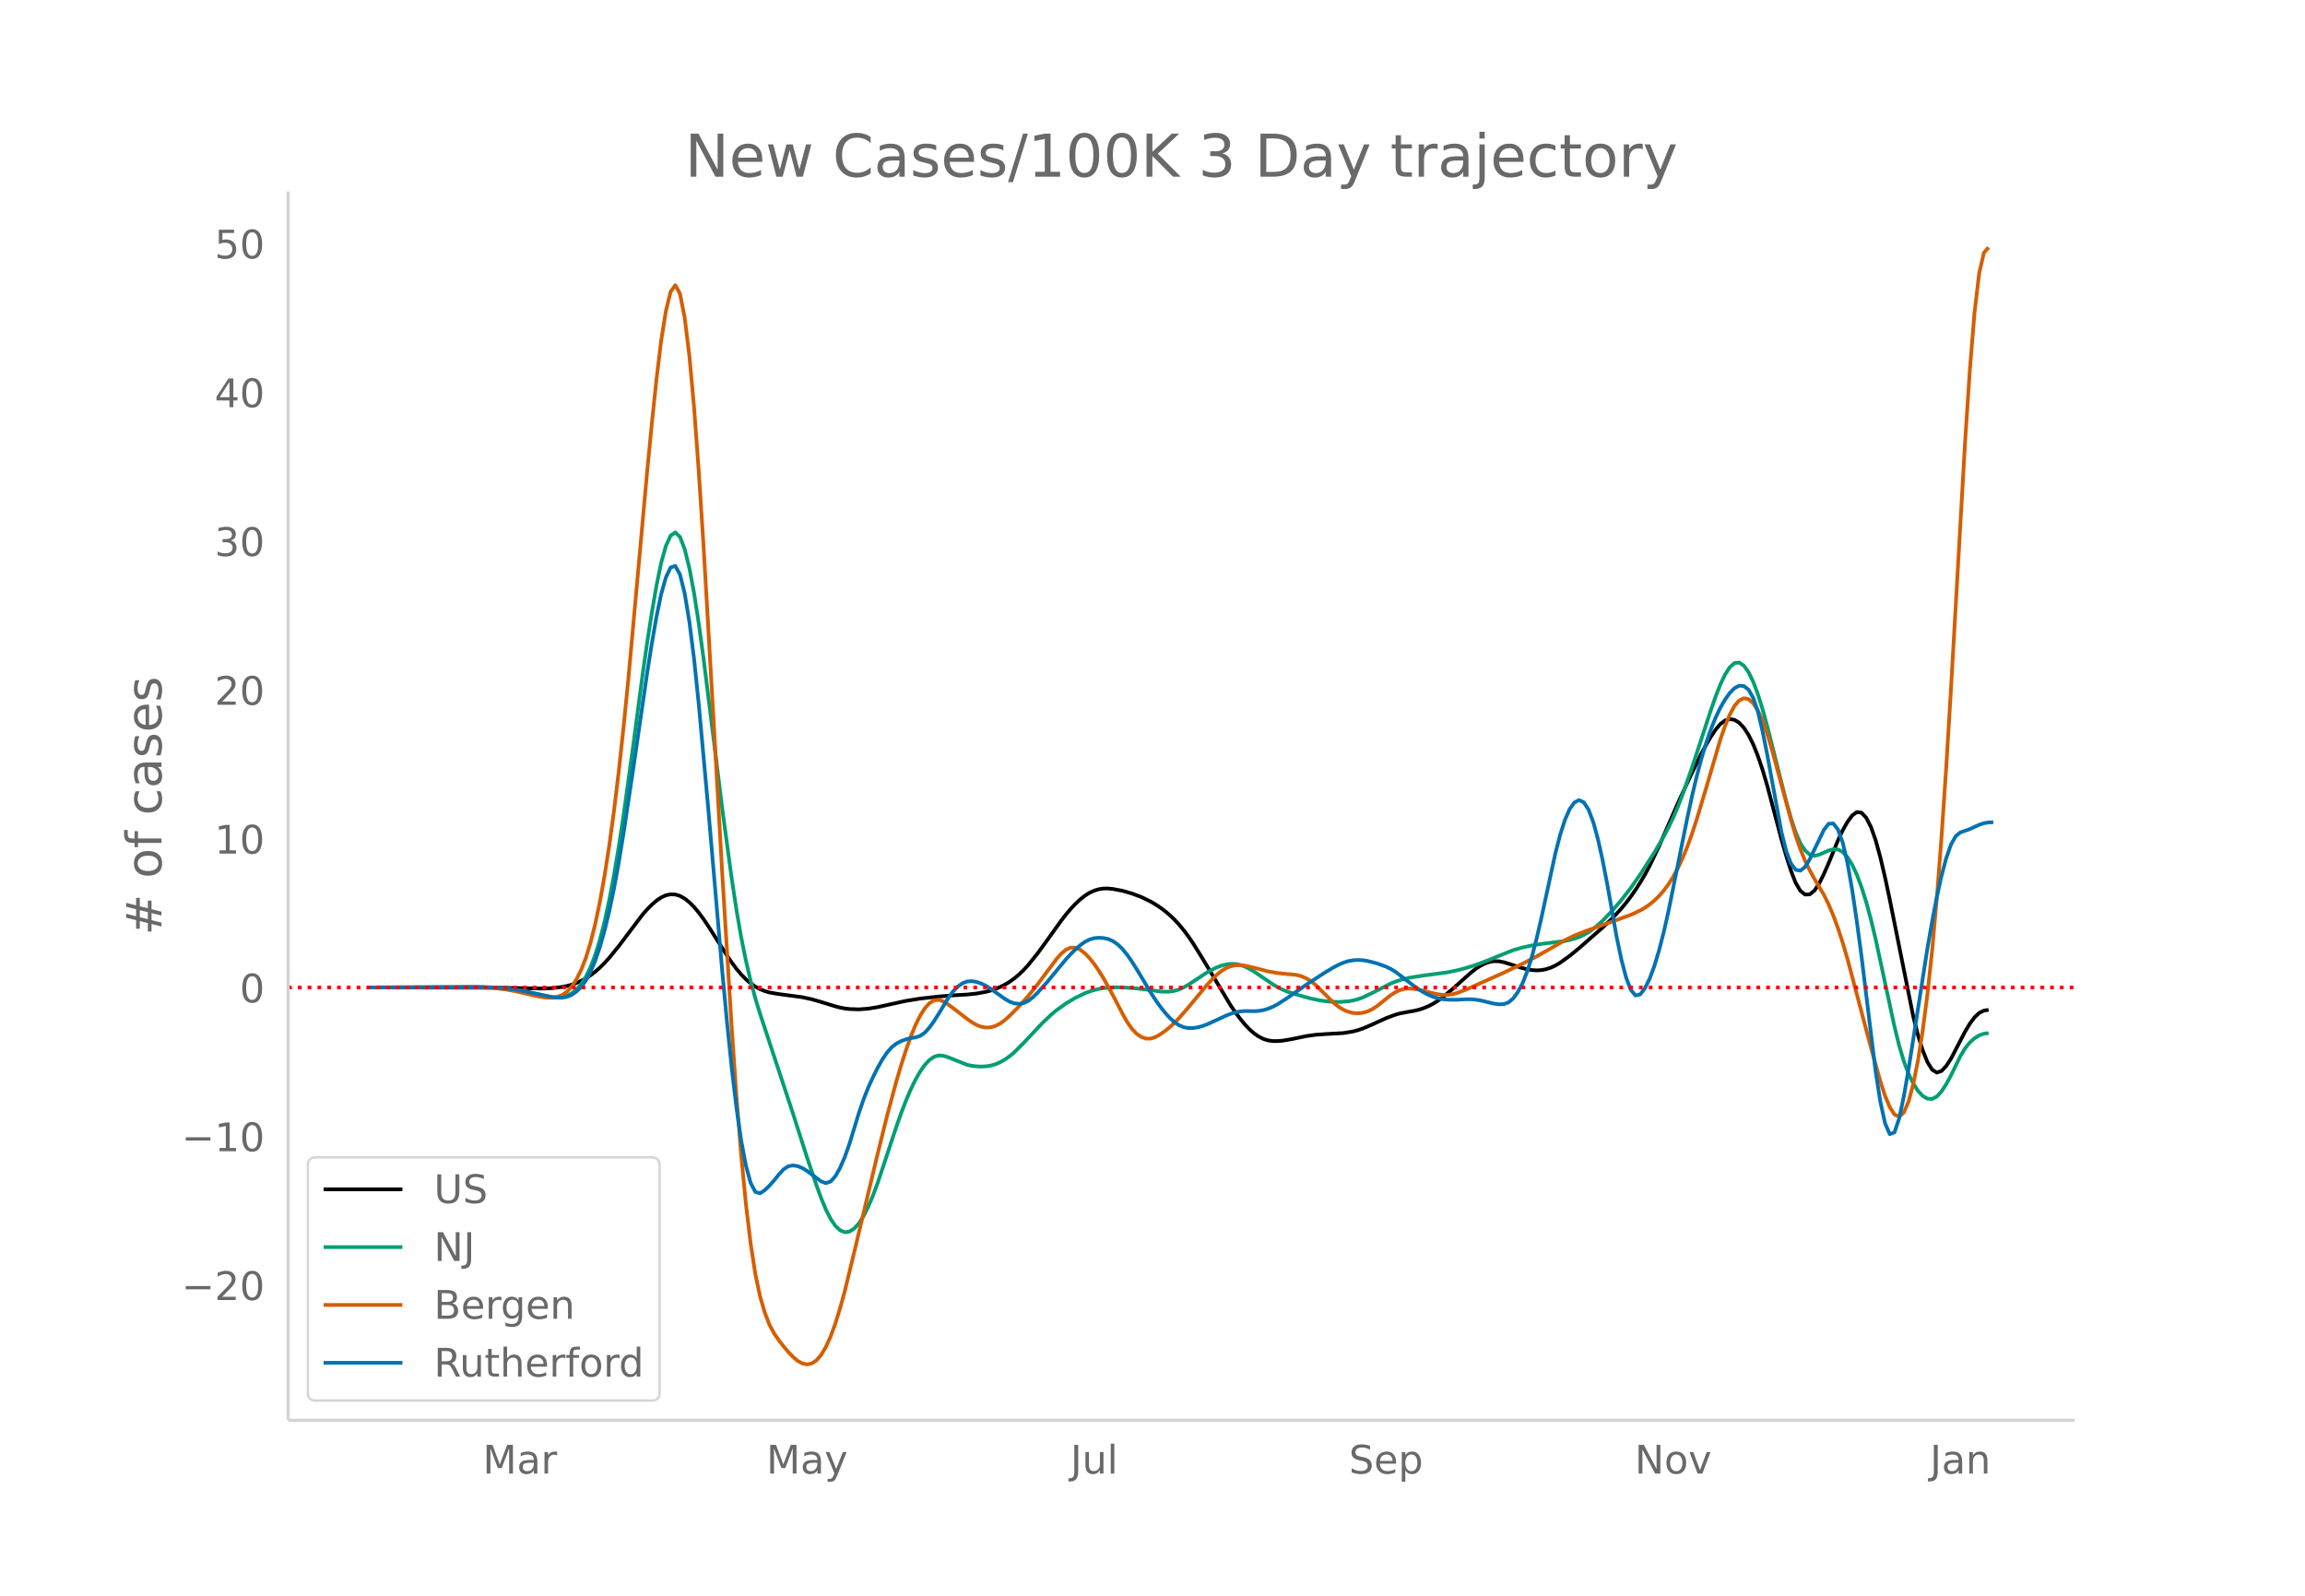 <svg height="864" viewBox="0 0 936 648" width="1248" xmlns="http://www.w3.org/2000/svg" xmlns:xlink="http://www.w3.org/1999/xlink"><defs><style>*{stroke-linecap:butt;stroke-linejoin:round}</style></defs><g id="figure_1"><path d="M0 648h936V0H0z" fill="#fff" id="patch_1"/><g id="axes_1"><path d="M117 576.72h725.4V77.76H117z" fill="none" id="patch_2"/><path clip-path="url(#pa20288cd5a)" d="M149.973 400.973l51.61.108 19.114.329 3.823-.186 3.823-.468 1.911-.389 1.912-.534 1.911-.685 1.912-.843 1.911-1.03 1.911-1.244 1.912-1.466 1.911-1.684 1.912-1.901 1.911-2.11 3.823-4.699 9.558-12.679 1.911-2.183 1.911-1.93 1.912-1.657 1.911-1.303 1.912-.863 1.911-.403 1.912.078 1.911.58 1.912 1.075 1.911 1.521 1.912 1.916 1.911 2.287 1.912 2.593 1.911 2.834 7.646 12.046 1.911 2.778 1.912 2.567 1.911 2.268 1.912 1.954 1.911 1.643 1.912 1.334 1.911 1.036 1.912.78 1.911.567 3.823.65 9.557 1.28 3.823.83 3.823 1.106 5.735 1.773 1.911.49 1.911.367 1.912.236 3.823.128 3.823-.29 3.823-.623 5.734-1.28 5.734-1.252 5.735-.924 7.646-.86 5.734-.457 5.734-.335 3.823-.408 3.823-.705 1.912-.507 1.911-.647 1.912-.79 1.911-.944 1.912-1.136 1.911-1.369 1.912-1.607 1.911-1.843 1.911-2.074 3.823-4.76 3.823-5.264 5.735-7.995 1.911-2.471 1.912-2.257 1.911-2.028 1.912-1.792 1.911-1.516 1.911-1.202 1.912-.884 1.911-.576 1.912-.278h1.911l1.912.197 3.823.732 3.823 1.09 3.823 1.428 3.822 1.872 1.912 1.117 1.911 1.26 1.912 1.426 1.911 1.602 1.912 1.813 1.911 2.06 1.912 2.31 1.911 2.555 1.912 2.791 3.823 6.16 11.468 19.117 1.912 2.783 1.911 2.557 1.912 2.315 1.911 2.019 1.912 1.67 1.911 1.31 1.912.948 1.911.582 1.912.236 1.911-.008 1.911-.15 3.823-.652 5.735-1.19 3.823-.545 3.823-.28 7.645-.44 3.823-.643 1.912-.508 1.911-.644 3.823-1.619 5.735-2.629 3.823-1.41 1.911-.535 3.823-.716 1.911-.325 1.912-.462 1.911-.626 1.912-.794 1.911-.984 1.912-1.197 1.911-1.402 3.823-3.184 7.646-6.807 1.911-1.516 1.912-1.256 1.911-.969 1.912-.652 1.911-.304 1.912.05 1.911.377 3.823 1.19 3.823 1.224 1.911.463 1.912.317 1.911.124 1.912-.116 1.911-.367 1.912-.625 1.911-.891 1.912-1.144 3.823-2.752 3.823-3.124 9.557-8.375 3.823-3.634 3.823-4.129 1.911-2.314 1.912-2.526 1.911-2.743 1.912-2.97 1.911-3.238 1.912-3.55 3.822-7.96 3.823-8.71 3.823-8.762 5.735-12.35 3.823-7.842 1.911-3.54 1.912-3.224 1.911-2.86 1.911-2.268 1.912-1.447 1.911-.58 1.912.288 1.911 1.16 1.912 2.037 1.911 2.935 1.912 3.856 1.911 4.772 1.912 5.653 1.911 6.495 5.734 21.69 1.912 6.6 1.911 6.03 1.912 4.92 1.911 3.269 1.912 1.534 1.911-.065 1.912-1.528 1.911-2.884 1.912-3.828 1.911-4.362 3.823-9.338 1.911-4.047 1.912-3.385 1.911-2.63 1.912-1.416 1.911.263 1.912 2.022 1.911 3.732 1.912 5.39 1.911 6.962 1.912 8.151 1.911 8.96 9.557 47.581 1.912 7.508 1.911 6.157 1.912 4.757 1.911 3.105 1.912 1.2 1.911-.658 1.912-2.031 1.911-2.921 5.734-11.032 1.912-3.183 1.911-2.59 1.912-1.8 1.911-.97 1.912-.278h0" fill="none" stroke="#000" stroke-linecap="round" stroke-width="1.5" id="line2d_1"/><path clip-path="url(#pa20288cd5a)" d="M149.973 400.983l30.583-.106 13.38-.063 5.735.154 5.734.431 3.823.507 3.823.693 9.557 2.052 1.912.25 1.911.086 1.912-.12 1.911-.486 1.912-1.01 1.911-1.566 1.912-2.16 1.911-2.958 1.911-3.956 1.912-5.018 1.911-6.2 1.912-7.502 1.911-8.82 1.912-10.105 1.911-11.357 1.912-12.549 3.823-27.592 3.823-28.922 1.911-13.399 1.911-12.318 1.912-11.113 1.911-9.285 1.912-6.834 1.911-4.205 1.912-1.313 1.911 1.845 1.912 4.984 1.911 7.762 1.912 10.18 1.911 12.399 1.912 13.981 3.822 30.55 3.823 30.849 3.823 28.215 1.912 12.587 1.911 11.045 1.912 9.477 1.911 8.174 1.912 7.136 1.911 6.236 13.38 40.56 5.735 17.905 3.823 11.291 1.911 5.212 1.912 4.62 1.911 3.746 1.912 2.809 1.911 1.82 1.911.78 1.912-.253 1.911-1.214 1.912-2.103 1.911-2.977 1.912-3.825 1.911-4.54 1.912-5.123 3.823-11.485 3.823-11.512 1.911-5.41 1.911-4.968 1.912-4.482 1.911-3.942 1.912-3.347 1.911-2.728 1.912-2.044 1.911-1.297 1.912-.537 1.911.169 1.912.605 7.645 3.047 1.912.409 1.911.227 1.912.072 1.911-.088 1.912-.296 1.911-.55 1.912-.816 1.911-1.08 1.912-1.34 1.911-1.599 3.823-3.824 7.646-8.13 3.823-3.595 1.911-1.585 3.823-2.735 3.823-2.278 3.823-1.836 1.911-.727 1.912-.593 1.911-.462 1.912-.33 3.823-.308 3.823.02 5.734.408 5.734.717 3.823.528 1.912.107 1.911-.051 1.912-.278 1.911-.572 1.912-.863 1.911-1.078 3.823-2.525 3.823-2.502 1.912-1.063 1.911-.922 1.911-.73 1.912-.492 1.911-.235 1.912.051 1.911.368 1.912.68 1.911.939 1.912 1.14 7.646 5.217 1.911 1.109 1.911.956 1.912.797 3.823 1.219 5.734 1.583 3.823.801 3.823.486 3.823.123 3.823-.278 1.911-.332 1.912-.504 1.911-.681 3.823-1.803 7.646-3.911 1.912-.764 1.911-.644 3.823-.934 5.734-.9 9.558-1.28 3.823-.775 3.822-.995 3.823-1.2 3.823-1.434 11.47-4.611 3.822-1.095 3.823-.825 3.823-.613 9.557-1.184 1.912-.403 1.911-.533 1.912-.672 1.911-.862 1.912-1.103 1.911-1.347 1.911-1.564 1.912-1.75 3.823-3.991 3.823-4.436 3.823-4.914 3.823-5.475 5.734-8.89 3.823-6.546 1.911-3.629 1.912-3.99 1.911-4.462 1.912-4.938 3.823-10.944 7.646-23.302 1.911-5.469 1.911-4.91 1.912-4.005 1.911-2.982 1.912-1.73 1.911-.242 1.912 1.265 1.911 2.654 1.912 3.922 1.911 5.128 1.912 6.138 1.911 6.955 7.646 30.269 1.911 6.753 1.912 5.826 1.911 4.427 1.912 2.968 1.911 1.67 1.912.537 1.911-.455 3.823-1.7 1.912-.52 1.911.089 1.911 1.034 1.912 2.045 1.911 3.056 1.912 4.068 1.911 5.08 1.912 6.083 1.911 7.053 1.912 7.985 7.646 35.48 1.911 7.74 1.911 6.433 1.912 5.07 1.911 3.915 1.912 2.964 1.911 2.055 1.912 1.128 1.911.111 1.912-.995 1.911-2.073 1.912-2.92 1.911-3.536 3.823-7.856 1.911-3.166 1.912-2.377 1.911-1.717 1.912-1.187 1.911-.683 1.912-.215h0" fill="none" stroke="#009e73" stroke-linecap="round" stroke-width="1.5" id="line2d_2"/><path clip-path="url(#pa20288cd5a)" d="M149.973 400.981l26.76-.099 15.292-.063 5.734.2 3.823.303 3.823.482 3.823.68 5.734 1.315 3.823.877 1.912.308 1.911.175 1.912-.049 1.911-.362 1.912-.734 1.911-1.313 1.912-2.1 1.911-2.928 1.912-3.8 1.911-4.902 1.911-6.23 1.912-7.625 1.911-9.115 1.912-10.705 1.911-12.33 1.912-14.05 1.911-15.858 1.912-17.638 1.911-19.174 3.823-41.99 3.823-42.298 1.911-19.607 1.912-18.274 1.911-15.743 1.912-12.013 1.911-7.844 1.912-2.676 1.911 3.49 1.912 9.769 1.911 15.616 1.912 21.032 1.911 26.095 1.912 29.825 3.822 66.282 3.823 67.72 3.823 62.15 1.912 27.548 1.911 23.751 1.912 19.779 1.911 16.005 1.912 12.43 1.911 9.068 1.912 6.573 1.911 4.947 1.911 3.596 1.912 2.769 1.911 2.462 1.912 2.261 1.911 2.025 1.912 1.616 1.911 1.036 1.912.394 1.911-.381 1.912-1.29 1.911-2.233 1.912-3.214 1.911-4.232 1.912-5.24 1.911-6.152 1.911-6.966 3.823-15.767 9.558-40.13 3.823-15.432 3.823-14.163 1.911-6.45 1.911-5.939 1.912-5.387 1.911-4.701 1.912-3.88 1.911-3.022 1.912-2.117 1.911-1.164 1.912-.201 1.911.69 1.912 1.224 3.823 2.895 3.822 2.96 1.912 1.348 1.911 1.108 1.912.731 1.911.322 1.912-.101 1.911-.54 1.912-.983 1.911-1.4 1.912-1.688 3.823-3.84 3.822-4.318 3.823-4.749 7.646-10.247 1.912-2.148 1.911-1.618 1.912-.83 1.911.007 1.912.814 1.911 1.467 1.911 1.964 1.912 2.414 1.911 2.79 1.912 3.088 3.823 6.907 3.823 7.367 1.911 3.39 1.912 2.735 1.911 2.018 1.912 1.326 1.911.659 1.911-.003 1.912-.63 1.911-1.07 1.912-1.33 1.911-1.548 1.912-1.755 1.911-1.949 3.823-4.386 7.646-9.247 1.912-2.054 1.911-1.88 1.911-1.587 1.912-1.178 1.911-.754 1.912-.387 1.911-.075 1.912.205 3.823.864 5.734 1.498 3.823.656 3.823.394 1.911.134 1.912.247 1.911.505 1.912.802 1.911 1.149 1.912 1.543 7.646 7.554 1.911 1.474 1.911 1.143 1.912.8 1.911.464 1.912.131 1.911-.198 1.912-.532 1.911-.873 1.912-1.225 5.734-4.568 1.912-1.203 1.911-.886 1.911-.485 1.912-.092 1.911.175 1.912.313 3.823.945 1.911.504 1.912.383 1.911.23 1.912.026 1.911-.233 1.912-.485 3.822-1.427 15.292-6.865 7.646-3.659 5.734-2.975 5.735-3.24 5.734-3.326 3.823-1.885 3.823-1.529 19.115-6.89 3.823-1.795 1.911-1.106 1.912-1.326 1.911-1.568 1.911-1.863 1.912-2.208 1.911-2.579 1.912-3.017 1.911-3.525 1.912-4.055 1.911-4.636 1.912-5.264 1.911-5.863 3.823-12.71 5.734-19.581 1.912-5.527 1.911-4.622 1.912-3.529 1.911-2.25 1.912-.935 1.911.372 1.912 1.673 1.911 2.963 1.912 4.204 1.911 5.396 1.912 6.476 7.645 28.214 1.912 6.461 1.911 5.562 1.912 4.632 1.911 3.935 1.912 3.475 3.823 6.434 1.911 3.866 1.912 4.537 1.911 5.198 1.911 5.847 1.912 6.493 3.823 14.433 5.734 21.655 3.823 13.697 1.912 5.926 1.911 4.578 1.912 3.012 1.911.909 1.911-1.735 1.912-4.464 1.911-7.087 1.912-9.606 1.911-12.104 1.912-14.695 1.911-17.761 1.912-21.303 1.911-24.897 1.912-28.289 1.911-31.477 5.734-100.51 1.912-28.867 1.911-23.566 1.912-16.15 1.911-8.313 1.912-2.196h0" fill="none" stroke="#d55e00" stroke-linecap="round" stroke-width="1.5" id="line2d_3"/><path clip-path="url(#pa20288cd5a)" d="M149.973 400.983l30.583-.103 15.292-.054 5.734.208 3.823.309 3.823.482 3.823.682 11.469 2.453 1.911.17 1.912-.01 1.911-.34 1.912-.819 1.911-1.326 1.912-1.872 1.911-2.614 1.911-3.55 1.912-4.541 1.911-5.61 1.912-6.758 1.911-7.932 1.912-9.172 1.911-10.474 1.912-11.704 3.823-25.372 5.734-39.46 1.911-12.106 1.912-10.993 1.911-9.215 1.912-6.77 1.911-4.05 1.912-.628 1.911 3.495 1.912 7.7 1.911 11.594 1.912 15.182 1.911 18.47 3.823 42.026 5.734 66.698 1.912 20.398 1.911 18.491 1.912 16.089 1.911 13.192 1.912 10.168 1.911 6.996 1.912 3.677 1.911.58 1.912-1.257 1.911-1.837 1.911-2.165 1.912-2.388 1.911-2.084 1.912-1.252 1.911-.36 1.912.317 1.911.777 1.912 1.165 5.734 4.277 1.912.68 1.911-.683 1.912-2.132 1.911-3.37 1.911-4.395 1.912-5.38 3.823-12.497 1.911-5.605 1.912-4.812 1.911-4.208 1.912-3.792 1.911-3.387 1.912-2.84 1.911-2.148 1.912-1.47 1.911-.989 1.911-.705 1.912-.462 1.911-.306 1.912-.596 1.911-1.329 1.912-2.107 1.911-2.673 1.912-3.022 3.823-6.356 1.911-2.575 1.912-1.969 1.911-1.355 1.911-.732 1.912-.135 1.911.322 1.912.641 1.911.934 1.912 1.201 5.734 4.093 1.912 1.125 1.911.697 1.912.216 1.911-.321 1.911-.918 1.912-1.488 1.911-1.868 3.823-4.273 7.646-9.257 1.912-2.08 1.911-1.9 1.912-1.69 1.911-1.378 1.911-.963 1.912-.54 1.911-.177 1.912.121 1.911.43 1.912.833 1.911 1.336 1.912 1.858 1.911 2.357 1.912 2.74 1.911 3.008 5.734 9.585 1.912 2.931 1.911 2.704 1.912 2.43 1.911 2.133 1.912 1.753 1.911 1.29 1.912.813 1.911.353 1.912-.014 1.911-.286 1.912-.527 1.911-.708 3.823-1.744 3.823-1.777 1.911-.75 1.912-.592 1.911-.376 1.912-.15 3.823.083 1.911-.136 1.912-.354 1.911-.576 1.912-.802 1.911-1.018 3.823-2.455 7.646-5.371 7.646-4.994 3.823-2.27 1.911-.983 1.911-.814 1.912-.584 1.911-.344 1.912-.12 1.911.09 1.912.288 3.823.98 3.823 1.377 1.911.922 1.912 1.172 3.822 2.929 3.823 2.928 1.912 1.326 1.911 1.168 1.912.997 1.911.801 1.912.58 1.911.365 1.912.197 3.823.05 3.822-.22 1.912.014 1.911.152 1.912.284 3.823.921 1.911.45 1.912.236 1.911-.072 1.912-.69 1.911-1.616 1.912-2.605 1.911-3.624 1.911-4.79 1.912-6.105 1.911-7.373 1.912-8.268 5.734-26.467 1.912-7.351 1.911-5.924 1.912-4.374 1.911-2.7 1.912-.972 1.911.906 1.912 2.934 1.911 4.993 1.911 6.98 1.912 8.613 1.911 9.891 3.823 21.443 1.912 9.098 1.911 7.27 1.912 4.985 1.911 2.24 1.912-.463 1.911-2.508 1.912-3.894 1.911-5.147 1.911-6.375 1.912-7.472 1.911-8.439 3.823-18.956 3.823-18.929 1.912-8.83 1.911-8.035 1.912-7.184 1.911-6.349 1.912-5.528 1.911-4.723 1.911-3.988 1.912-3.322 1.911-2.67 1.912-1.969 1.911-1.03 1.912.149 1.911 1.479 1.912 3.33 1.911 5.702 1.912 8.03 1.911 9.609 5.734 31.22 1.912 7.622 1.911 5.056 1.912 2.554 1.911.373 1.912-1.489 1.911-3.13 5.735-11.922 1.911-2.503 1.912-.124 1.911 2.492 1.911 5.244 1.912 8.13 1.911 10.9 1.912 12.94 1.911 14.255 5.735 46.791 1.911 12.216 1.912 8.743 1.911 4.44 1.912-.694 1.911-5.68 1.911-9.098 1.912-10.948 7.646-48.992 1.911-10.945 1.912-9.935 1.911-8.617 1.912-7.18 1.911-5.453 1.912-3.434 1.911-1.55 3.823-1.331 3.823-1.774 1.911-.623 1.912-.325 1.911-.089h0" fill="none" stroke="#0072b2" stroke-linecap="round" stroke-width="1.5" id="line2d_4"/><path clip-path="url(#pa20288cd5a)" d="M117 400.974h725.4" fill="none" stroke="red" stroke-dasharray="1.5,2.475" stroke-width="1.5" id="line2d_5"/><path d="M117 576.72V77.76" fill="none" stroke="#d3d3d3" stroke-linecap="square" stroke-width="1.25" id="patch_3"/><path d="M117 576.72h725.4" fill="none" stroke="#d3d3d3" stroke-linecap="square" stroke-width="1.25" id="patch_4"/><g id="matplotlib.axis_1"><g id="xtick_1"><g transform="matrix(.16 0 0 -.16 196.046 598.378)" fill="#696969" id="text_1"><defs><path d="M9.813 72.906h14.703l18.593-49.61 18.703 49.61h14.704V0H66.89v64.016l-18.797-50h-9.907l-18.796 50V0H9.813z" id="DejaVuSans-77"/><path d="M34.281 27.484q-10.89 0-15.093-2.484-4.204-2.484-4.204-8.5 0-4.781 3.157-7.594 3.156-2.797 8.562-2.797 7.485 0 12 5.297 4.516 5.297 4.516 14.078v2zm17.922 3.72V0H43.22v8.297Q40.14 3.328 35.547.953q-4.594-2.375-11.234-2.375-8.391 0-13.36 4.719Q6 8.016 6 15.922q0 9.219 6.172 13.906 6.187 4.688 18.437 4.688h12.61v.89q0 6.203-4.078 9.594-4.078 3.39-11.453 3.39-4.688 0-9.141-1.124-4.438-1.125-8.531-3.375v8.312q4.921 1.906 9.562 2.844 4.64.953 9.031.953 11.875 0 17.735-6.156 5.86-6.14 5.86-18.64z" id="DejaVuSans-97"/><path d="M41.11 46.297q-1.516.875-3.297 1.281Q36.03 48 33.89 48q-7.625 0-11.703-4.953-4.079-4.953-4.079-14.234V0H9.08v54.688h9.03v-8.5q2.844 4.984 7.375 7.39Q30.031 56 36.531 56q.922 0 2.047-.125 1.125-.11 2.484-.36z" id="DejaVuSans-114"/></defs><use xlink:href="#DejaVuSans-77"/><use x="86.279" xlink:href="#DejaVuSans-97"/><use x="147.559" xlink:href="#DejaVuSans-114"/></g></g><g id="xtick_2"><g transform="matrix(.16 0 0 -.16 311.199 598.378)" fill="#696969" id="text_2"><defs><path d="M32.172-5.078q-3.797-9.766-7.422-12.735-3.61-2.984-9.656-2.984H7.906v7.516h5.282q3.703 0 5.75 1.765Q21-9.766 23.483-3.219l1.61 4.094-22.11 53.813H12.5l17.094-42.766 17.093 42.766h9.516z" id="DejaVuSans-121"/></defs><use xlink:href="#DejaVuSans-77"/><use x="86.279" xlink:href="#DejaVuSans-97"/><use x="147.559" xlink:href="#DejaVuSans-121"/></g></g><g id="xtick_3"><g transform="matrix(.16 0 0 -.16 434.685 598.378)" fill="#696969" id="text_3"><defs><path d="M9.813 72.906h9.859V5.078q0-13.187-5-19.14-5-5.954-16.094-5.954h-3.75v8.297h3.078q6.531 0 9.219 3.672Q9.813-4.39 9.813 5.078z" id="DejaVuSans-74"/><path d="M8.5 21.578v33.11h8.984V21.922q0-7.766 3.016-11.656 3.031-3.875 9.094-3.875 7.265 0 11.484 4.64 4.234 4.64 4.234 12.656v31h8.985V0h-8.984v8.406Q42.047 3.422 37.718 1q-4.313-2.422-10.032-2.422-9.421 0-14.312 5.86Q8.5 10.296 8.5 21.578zM31.11 56z" id="DejaVuSans-117"/><path d="M9.422 75.984h8.984V0H9.422z" id="DejaVuSans-108"/></defs><use xlink:href="#DejaVuSans-74"/><use x="29.492" xlink:href="#DejaVuSans-117"/><use x="92.871" xlink:href="#DejaVuSans-108"/></g></g><g id="xtick_4"><g transform="matrix(.16 0 0 -.16 547.769 598.378)" fill="#696969" id="text_4"><defs><path d="M53.516 70.516V60.89q-5.61 2.687-10.594 4-4.984 1.328-9.625 1.328-8.047 0-12.422-3.125t-4.375-8.89q0-4.845 2.906-7.313 2.907-2.453 11.016-3.97l5.953-1.218q11.031-2.11 16.281-7.406 5.25-5.297 5.25-14.172 0-10.61-7.11-16.078-7.093-5.469-20.812-5.469-5.172 0-11.015 1.172Q13.14.922 6.89 3.219v10.156q6-3.36 11.765-5.078 5.766-1.703 11.328-1.703 8.438 0 13.032 3.312 4.593 3.328 4.593 9.485 0 5.359-3.297 8.39-3.296 3.032-10.812 4.547L27.484 33.5q-11.03 2.188-15.968 6.875-4.922 4.688-4.922 13.047 0 9.672 6.812 15.234 6.813 5.563 18.766 5.563 5.14 0 10.453-.938 5.328-.922 10.89-2.765z" id="DejaVuSans-83"/><path d="M56.203 29.594v-4.39H14.891q.593-9.282 5.593-14.142 5-4.859 13.938-4.859 5.172 0 10.031 1.266 4.86 1.265 9.656 3.812v-8.5Q49.266.734 44.187-.344 39.11-1.422 33.892-1.422q-13.094 0-20.735 7.61-7.64 7.625-7.64 20.625 0 13.421 7.25 21.296Q20.016 56 32.328 56q11.031 0 17.453-7.11 6.422-7.093 6.422-19.296zm-8.984 2.64q-.094 7.36-4.125 11.75-4.032 4.407-10.672 4.407-7.516 0-12.031-4.25-4.516-4.25-5.203-11.97z" id="DejaVuSans-101"/><path d="M18.11 8.203v-29H9.077v75.484h9.031v-8.296q2.844 4.875 7.157 7.234Q29.594 56 35.594 56q9.968 0 16.187-7.906 6.235-7.907 6.235-20.797T51.78 6.484q-6.218-7.906-16.187-7.906-6 0-10.328 2.375-4.313 2.375-7.157 7.25zm30.578 19.094q0 9.906-4.079 15.547-4.078 5.64-11.203 5.64-7.14 0-11.218-5.64-4.079-5.64-4.079-15.547 0-9.906 4.078-15.547 4.079-5.64 11.22-5.64 7.124 0 11.202 5.64t4.078 15.547z" id="DejaVuSans-112"/></defs><use xlink:href="#DejaVuSans-83"/><use x="63.477" xlink:href="#DejaVuSans-101"/><use x="125" xlink:href="#DejaVuSans-112"/></g></g><g id="xtick_5"><g transform="matrix(.16 0 0 -.16 663.833 598.378)" fill="#696969" id="text_5"><defs><path d="M9.813 72.906h13.28l32.329-60.984v60.984h9.562V0h-13.28L19.39 60.984V0H9.813z" id="DejaVuSans-78"/><path d="M30.61 48.39q-7.22 0-11.422-5.64-4.204-5.64-4.204-15.453 0-9.813 4.172-15.453 4.188-5.64 11.453-5.64 7.188 0 11.375 5.655 4.203 5.672 4.203 15.438 0 9.719-4.203 15.406-4.187 5.688-11.375 5.688zm0 7.61q11.718 0 18.406-7.625 6.703-7.61 6.703-21.078 0-13.422-6.703-21.078-6.688-7.64-18.407-7.64-11.765 0-18.437 7.64-6.656 7.656-6.656 21.078 0 13.469 6.656 21.078Q18.844 56 30.609 56z" id="DejaVuSans-111"/><path d="M2.984 54.688H12.5L29.594 8.797l17.093 45.89h9.516L35.687 0H23.485z" id="DejaVuSans-118"/></defs><use xlink:href="#DejaVuSans-78"/><use x="74.805" xlink:href="#DejaVuSans-111"/><use x="135.986" xlink:href="#DejaVuSans-118"/></g></g><g id="xtick_6"><g transform="matrix(.16 0 0 -.16 783.715 598.378)" fill="#696969" id="text_6"><defs><path d="M54.89 33.016V0h-8.984v32.719q0 7.765-3.031 11.61-3.031 3.858-9.078 3.858-7.281 0-11.484-4.64-4.204-4.625-4.204-12.64V0H9.08v54.688h9.03v-8.5q3.235 4.937 7.594 7.374Q30.078 56 35.797 56q9.422 0 14.25-5.828 4.844-5.828 4.844-17.156z" id="DejaVuSans-110"/></defs><use xlink:href="#DejaVuSans-74"/><use x="29.492" xlink:href="#DejaVuSans-97"/><use x="90.771" xlink:href="#DejaVuSans-110"/></g></g></g><g id="matplotlib.axis_2"><g id="ytick_1"><g transform="matrix(.16 0 0 -.16 73.733 527.902)" fill="#696969" id="text_7"><defs><path d="M10.594 35.5h62.593v-8.297H10.594z" id="DejaVuSans-8722"/><path d="M19.188 8.297h34.421V0H7.33v8.297q5.609 5.812 15.296 15.594 9.703 9.797 12.188 12.64 4.734 5.313 6.609 9 1.89 3.688 1.89 7.25 0 5.813-4.078 9.469-4.078 3.672-10.625 3.672-4.64 0-9.797-1.61-5.14-1.609-11-4.89v9.969Q13.767 71.78 18.938 73q5.188 1.219 9.485 1.219 11.328 0 18.062-5.672 6.735-5.656 6.735-15.125 0-4.5-1.688-8.531-1.672-4.016-6.125-9.485-1.218-1.422-7.765-8.187-6.532-6.766-18.453-18.922z" id="DejaVuSans-50"/><path d="M31.781 66.406q-7.61 0-11.453-7.5Q16.5 51.422 16.5 36.375q0-14.984 3.828-22.484 3.844-7.5 11.453-7.5 7.672 0 11.5 7.5 3.844 7.5 3.844 22.484 0 15.047-3.844 22.531-3.828 7.5-11.5 7.5zm0 7.813q12.266 0 18.735-9.703 6.468-9.688 6.468-28.141 0-18.406-6.468-28.11-6.47-9.687-18.735-9.687-12.25 0-18.718 9.688-6.47 9.703-6.47 28.109 0 18.453 6.47 28.14Q19.53 74.22 31.78 74.22z" id="DejaVuSans-48"/></defs><use xlink:href="#DejaVuSans-8722"/><use x="83.789" xlink:href="#DejaVuSans-50"/><use x="147.412" xlink:href="#DejaVuSans-48"/></g></g><g id="ytick_2"><g transform="matrix(.16 0 0 -.16 73.733 467.477)" fill="#696969" id="text_8"><defs><path d="M12.406 8.297h16.11v55.625l-17.532-3.516v8.985l17.438 3.515h9.86V8.296H54.39V0H12.406z" id="DejaVuSans-49"/></defs><use xlink:href="#DejaVuSans-8722"/><use x="83.789" xlink:href="#DejaVuSans-49"/><use x="147.412" xlink:href="#DejaVuSans-48"/></g></g><g id="ytick_3"><use xlink:href="#DejaVuSans-48" transform="matrix(.16 0 0 -.16 97.32 407.052)" fill="#696969" id="text_9"/></g><g id="ytick_4"><g transform="matrix(.16 0 0 -.16 87.14 346.628)" fill="#696969" id="text_10"><use xlink:href="#DejaVuSans-49"/><use x="63.623" xlink:href="#DejaVuSans-48"/></g></g><g id="ytick_5"><g transform="matrix(.16 0 0 -.16 87.14 286.203)" fill="#696969" id="text_11"><use xlink:href="#DejaVuSans-50"/><use x="63.623" xlink:href="#DejaVuSans-48"/></g></g><g id="ytick_6"><g transform="matrix(.16 0 0 -.16 87.14 225.778)" fill="#696969" id="text_12"><defs><path d="M40.578 39.313Q47.656 37.797 51.625 33q3.984-4.781 3.984-11.813 0-10.78-7.422-16.703-7.421-5.906-21.093-5.906-4.578 0-9.438.906-4.86.907-10.031 2.72v9.515q4.094-2.39 8.969-3.61 4.89-1.218 10.218-1.218 9.266 0 14.125 3.656 4.86 3.656 4.86 10.64 0 6.454-4.516 10.079-4.515 3.64-12.562 3.64h-8.5v8.11h8.89q7.266 0 11.125 2.906 3.86 2.906 3.86 8.375 0 5.61-3.985 8.61-3.968 3.015-11.39 3.015-4.063 0-8.703-.89-4.641-.876-10.203-2.72v8.782q5.624 1.562 10.53 2.344 4.907.78 9.25.78 11.235 0 17.766-5.109 6.547-5.093 6.547-13.78 0-6.063-3.468-10.235-3.47-4.172-9.86-5.782z" id="DejaVuSans-51"/></defs><use xlink:href="#DejaVuSans-51"/><use x="63.623" xlink:href="#DejaVuSans-48"/></g></g><g id="ytick_7"><g transform="matrix(.16 0 0 -.16 87.14 165.354)" fill="#696969" id="text_13"><defs><path d="M37.797 64.313L12.89 25.39h24.906zm-2.594 8.593H47.61V25.391h10.407v-8.203H47.609V0h-9.812v17.188H4.89v9.515z" id="DejaVuSans-52"/></defs><use xlink:href="#DejaVuSans-52"/><use x="63.623" xlink:href="#DejaVuSans-48"/></g></g><g id="ytick_8"><g transform="matrix(.16 0 0 -.16 87.14 104.93)" fill="#696969" id="text_14"><defs><path d="M10.797 72.906h38.719v-8.312H19.828v-17.86q2.14.735 4.281 1.094 2.157.36 4.313.36 12.203 0 19.328-6.688 7.14-6.688 7.14-18.11 0-11.765-7.328-18.296-7.328-6.516-20.656-6.516-4.593 0-9.36.781-4.75.782-9.827 2.344v9.922q4.39-2.39 9.078-3.563 4.687-1.171 9.906-1.171 8.453 0 13.375 4.437 4.938 4.438 4.938 12.063 0 7.609-4.938 12.047-4.922 4.453-13.375 4.453-3.953 0-7.89-.875-3.922-.875-8.016-2.735z" id="DejaVuSans-53"/></defs><use xlink:href="#DejaVuSans-53"/><use x="63.623" xlink:href="#DejaVuSans-48"/></g></g><g transform="matrix(0 -.2 -.2 0 65.573 379.813)" fill="#696969" id="text_15"><defs><path d="M51.125 44H36.922l-4.11-16.313h14.313zm-7.328 27.781l-5.078-20.265h14.265L58.11 71.78h7.813L60.89 51.516h15.234V44h-17.14l-4-16.313h15.53V20.22H53.079L48 0h-7.813l5.032 20.219H30.906L25.875 0h-7.86l5.079 20.219H7.719v7.468h17.187L29 44H13.281v7.516h17.625l4.985 20.265z" id="DejaVuSans-35"/><path d="M37.11 75.984V68.5h-8.594q-4.828 0-6.72-1.953-1.874-1.953-1.874-7.031v-4.828h14.797v-6.985H19.922V0H10.89v47.703H2.297v6.984h8.594V58.5q0 9.125 4.25 13.297 4.25 4.187 13.468 4.187z" id="DejaVuSans-102"/><path d="M48.781 52.594v-8.407q-3.812 2.11-7.64 3.157-3.828 1.047-7.735 1.047-8.75 0-13.593-5.547-4.829-5.532-4.829-15.547 0-10.016 4.829-15.563 4.843-5.53 13.593-5.53 3.907 0 7.735 1.046 3.828 1.047 7.64 3.156V2.094Q45.016.344 40.984-.531q-4.015-.89-8.562-.89-12.36 0-19.64 7.765-7.266 7.765-7.266 20.953 0 13.375 7.343 21.031Q20.22 56 33.016 56q4.14 0 8.093-.86 3.953-.843 7.672-2.546z" id="DejaVuSans-99"/><path d="M44.281 53.078v-8.5q-3.797 1.953-7.906 2.922-4.094.984-8.5.984-6.688 0-10.031-2.047-3.344-2.046-3.344-6.156 0-3.125 2.39-4.906 2.391-1.781 9.626-3.39l3.078-.688q9.562-2.047 13.593-5.781 4.032-3.735 4.032-10.422 0-7.625-6.032-12.078-6.03-4.438-16.578-4.438-4.39 0-9.156.86Q10.688.296 5.422 2v9.281q4.984-2.594 9.812-3.89 4.829-1.282 9.579-1.282 6.343 0 9.75 2.172 3.421 2.172 3.421 6.125 0 3.656-2.468 5.61-2.453 1.953-10.813 3.765l-3.125.735q-8.344 1.75-12.062 5.39-3.704 3.64-3.704 9.985 0 7.718 5.47 11.906Q16.75 56 26.811 56q4.97 0 9.36-.734 4.406-.72 8.11-2.188z" id="DejaVuSans-115"/></defs><use xlink:href="#DejaVuSans-35"/><use x="83.789" xlink:href="#DejaVuSans-32"/><use x="115.576" xlink:href="#DejaVuSans-111"/><use x="176.758" xlink:href="#DejaVuSans-102"/><use x="211.963" xlink:href="#DejaVuSans-32"/><use x="243.75" xlink:href="#DejaVuSans-99"/><use x="298.73" xlink:href="#DejaVuSans-97"/><use x="360.01" xlink:href="#DejaVuSans-115"/><use x="412.109" xlink:href="#DejaVuSans-101"/><use x="473.633" xlink:href="#DejaVuSans-115"/></g></g><g transform="matrix(.24 0 0 -.24 278.113 71.76)" fill="#696969" id="text_16"><defs><path d="M4.203 54.688h8.985l11.234-42.672 11.172 42.672h10.593l11.235-42.672 11.187 42.672h8.985L63.28 0H52.688L40.922 44.828 29.109 0H18.5z" id="DejaVuSans-119"/><path d="M64.406 67.281v-10.39q-4.984 4.64-10.625 6.922-5.64 2.296-11.984 2.296-12.5 0-19.14-7.64-6.641-7.64-6.641-22.094 0-14.406 6.64-22.047 6.64-7.64 19.14-7.64 6.345 0 11.985 2.296 5.64 2.297 10.625 6.938V5.609Q59.234 2.094 53.437.33q-5.78-1.75-12.218-1.75-16.563 0-26.094 10.124-9.516 10.14-9.516 27.672 0 17.578 9.516 27.703 9.531 10.14 26.094 10.14 6.531 0 12.312-1.734 5.797-1.734 10.875-5.203z" id="DejaVuSans-67"/><path d="M25.39 72.906h8.297L8.297-9.28H0z" id="DejaVuSans-47"/><path d="M9.813 72.906h9.859V42.094L52.39 72.906h12.703L28.906 38.922 67.672 0H54.688L19.672 35.11V0h-9.86z" id="DejaVuSans-75"/><path d="M19.672 64.797V8.109h11.922q15.093 0 22.093 6.829 7 6.843 7 21.593 0 14.64-7 21.453-7 6.813-22.093 6.813zm-9.86 8.11h20.266q21.188 0 31.094-8.813 9.922-8.813 9.922-27.563 0-18.86-9.969-27.703Q51.172 0 30.078 0H9.813z" id="DejaVuSans-68"/><path d="M18.313 70.219V54.688h18.5v-6.985h-18.5V18.016q0-6.688 1.828-8.594 1.828-1.906 7.453-1.906h9.218V0h-9.218q-10.407 0-14.36 3.875-3.953 3.89-3.953 14.14v29.688H2.687v6.984h6.594V70.22z" id="DejaVuSans-116"/><path d="M9.422 54.688h8.984V-.984q0-10.438-3.984-15.125-3.969-4.688-12.813-4.688h-3.421v7.61H.594q5.125 0 6.968 2.374 1.86 2.36 1.86 9.829zm0 21.296h8.984v-11.39H9.422z" id="DejaVuSans-106"/></defs><use xlink:href="#DejaVuSans-78"/><use x="74.805" xlink:href="#DejaVuSans-101"/><use x="136.328" xlink:href="#DejaVuSans-119"/><use x="218.115" xlink:href="#DejaVuSans-32"/><use x="249.902" xlink:href="#DejaVuSans-67"/><use x="319.727" xlink:href="#DejaVuSans-97"/><use x="381.006" xlink:href="#DejaVuSans-115"/><use x="433.105" xlink:href="#DejaVuSans-101"/><use x="494.629" xlink:href="#DejaVuSans-115"/><use x="546.729" xlink:href="#DejaVuSans-47"/><use x="580.42" xlink:href="#DejaVuSans-49"/><use x="644.043" xlink:href="#DejaVuSans-48"/><use x="707.666" xlink:href="#DejaVuSans-48"/><use x="771.289" xlink:href="#DejaVuSans-75"/><use x="836.865" xlink:href="#DejaVuSans-32"/><use x="868.652" xlink:href="#DejaVuSans-51"/><use x="932.275" xlink:href="#DejaVuSans-32"/><use x="964.063" xlink:href="#DejaVuSans-68"/><use x="1041.064" xlink:href="#DejaVuSans-97"/><use x="1102.344" xlink:href="#DejaVuSans-121"/><use x="1161.523" xlink:href="#DejaVuSans-32"/><use x="1193.311" xlink:href="#DejaVuSans-116"/><use x="1232.52" xlink:href="#DejaVuSans-114"/><use x="1273.633" xlink:href="#DejaVuSans-97"/><use x="1334.912" xlink:href="#DejaVuSans-106"/><use x="1362.695" xlink:href="#DejaVuSans-101"/><use x="1424.219" xlink:href="#DejaVuSans-99"/><use x="1479.199" xlink:href="#DejaVuSans-116"/><use x="1518.408" xlink:href="#DejaVuSans-111"/><use x="1579.59" xlink:href="#DejaVuSans-114"/><use x="1620.703" xlink:href="#DejaVuSans-121"/></g><g id="legend_1"><path d="M128.2 568.72h136.45q3.2 0 3.2-3.2v-92.34q0-3.2-3.2-3.2H128.2q-3.2 0-3.2 3.2v92.34q0 3.2 3.2 3.2z" fill="none" opacity=".8" stroke="#ccc" id="patch_5"/><path d="M131.4 482.938h32" fill="none" stroke="#000" stroke-linecap="round" stroke-width="1.5" id="line2d_6"/><g transform="matrix(.16 0 0 -.16 176.2 488.538)" fill="#696969" id="text_17"><defs><path d="M8.688 72.906h9.921V28.61q0-11.718 4.235-16.875 4.25-5.14 13.781-5.14 9.469 0 13.719 5.14 4.25 5.157 4.25 16.875v44.297H64.5V27.391q0-14.25-7.063-21.532-7.046-7.28-20.812-7.28-13.828 0-20.89 7.28-7.047 7.282-7.047 21.532z" id="DejaVuSans-85"/></defs><use xlink:href="#DejaVuSans-85"/><use x="73.193" xlink:href="#DejaVuSans-83"/></g><path d="M131.4 506.423h32" fill="none" stroke="#009e73" stroke-linecap="round" stroke-width="1.5" id="line2d_8"/><g transform="matrix(.16 0 0 -.16 176.2 512.023)" fill="#696969" id="text_18"><use xlink:href="#DejaVuSans-78"/><use x="74.805" xlink:href="#DejaVuSans-74"/></g><path d="M131.4 529.908h32" fill="none" stroke="#d55e00" stroke-linecap="round" stroke-width="1.5" id="line2d_10"/><g transform="matrix(.16 0 0 -.16 176.2 535.508)" fill="#696969" id="text_19"><defs><path d="M19.672 34.813V8.108H35.5q7.953 0 11.781 3.297 3.844 3.297 3.844 10.078 0 6.844-3.844 10.078-3.828 3.25-11.781 3.25zm0 29.984V42.828h14.61q7.218 0 10.75 2.703 3.546 2.719 3.546 8.282 0 5.515-3.547 8.25-3.531 2.734-10.75 2.734zm-9.86 8.11h25.204q11.28 0 17.375-4.688Q58.5 63.53 58.5 54.89q0-6.703-3.125-10.657-3.125-3.953-9.188-4.922 7.282-1.562 11.313-6.53 4.031-4.954 4.031-12.376 0-9.765-6.64-15.093Q48.25 0 35.984 0H9.812z" id="DejaVuSans-66"/><path d="M45.406 27.984q0 9.766-4.031 15.125-4.016 5.375-11.297 5.375-7.219 0-11.25-5.375-4.031-5.359-4.031-15.125 0-9.718 4.031-15.093t11.25-5.375q7.281 0 11.297 5.375 4.031 5.375 4.031 15.093zm8.985-21.203q0-13.953-6.203-20.765Q42-20.797 29.203-20.797q-4.734 0-8.937.703-4.203.703-8.157 2.172v8.735q3.954-2.141 7.813-3.157 3.86-1.031 7.86-1.031 8.843 0 13.234 4.61 4.39 4.609 4.39 13.937v4.453q-2.781-4.844-7.125-7.234Q33.938 0 27.875 0 17.828 0 11.672 7.656q-6.156 7.672-6.156 20.328 0 12.688 6.156 20.344Q17.828 56 27.875 56q6.063 0 10.406-2.39 4.344-2.391 7.125-7.22v8.297h8.985z" id="DejaVuSans-103"/></defs><use xlink:href="#DejaVuSans-66"/><use x="68.604" xlink:href="#DejaVuSans-101"/><use x="130.127" xlink:href="#DejaVuSans-114"/><use x="169.49" xlink:href="#DejaVuSans-103"/><use x="232.967" xlink:href="#DejaVuSans-101"/><use x="294.49" xlink:href="#DejaVuSans-110"/></g><path d="M131.4 553.393h32" fill="none" stroke="#0072b2" stroke-linecap="round" stroke-width="1.5" id="line2d_12"/><g transform="matrix(.16 0 0 -.16 176.2 558.992)" fill="#696969" id="text_20"><defs><path d="M44.39 34.188q3.172-1.079 6.172-4.594 3-3.516 6.032-9.672L66.609 0H56l-9.313 18.703q-3.624 7.328-7.015 9.719-3.39 2.39-9.25 2.39h-10.75V0h-9.86v72.906h22.266q12.5 0 18.656-5.234 6.157-5.219 6.157-15.766 0-6.89-3.203-11.437-3.204-4.532-9.297-6.282zM19.673 64.797V38.922h12.406q7.125 0 10.766 3.297 3.64 3.297 3.64 9.687 0 6.39-3.64 9.64-3.64 3.25-10.766 3.25z" id="DejaVuSans-82"/><path d="M54.89 33.016V0h-8.984v32.719q0 7.765-3.031 11.61-3.031 3.858-9.078 3.858-7.281 0-11.484-4.64-4.204-4.625-4.204-12.64V0H9.08v75.984h9.03V46.188q3.235 4.937 7.594 7.374Q30.078 56 35.797 56q9.422 0 14.25-5.828 4.844-5.828 4.844-17.156z" id="DejaVuSans-104"/><path d="M45.406 46.39v29.594h8.985V0h-8.985v8.203Q42.578 3.328 38.25.953q-4.313-2.375-10.375-2.375-9.906 0-16.14 7.906-6.22 7.922-6.22 20.813 0 12.89 6.22 20.797Q17.968 56 27.874 56q6.063 0 10.375-2.375 4.328-2.36 7.156-7.234zm-30.61-19.093q0-9.906 4.079-15.547 4.078-5.64 11.203-5.64 7.125 0 11.219 5.64 4.11 5.64 4.11 15.547 0 9.906-4.11 15.547-4.094 5.64-11.219 5.64-7.125 0-11.203-5.64-4.078-5.64-4.078-15.547z" id="DejaVuSans-100"/></defs><use xlink:href="#DejaVuSans-82"/><use x="64.982" xlink:href="#DejaVuSans-117"/><use x="128.361" xlink:href="#DejaVuSans-116"/><use x="167.57" xlink:href="#DejaVuSans-104"/><use x="230.949" xlink:href="#DejaVuSans-101"/><use x="292.473" xlink:href="#DejaVuSans-114"/><use x="333.586" xlink:href="#DejaVuSans-102"/><use x="368.791" xlink:href="#DejaVuSans-111"/><use x="429.973" xlink:href="#DejaVuSans-114"/><use x="469.336" xlink:href="#DejaVuSans-100"/></g></g></g></g><defs><clipPath id="pa20288cd5a"><path d="M117 77.76h725.4v498.96H117z"/></clipPath></defs></svg>